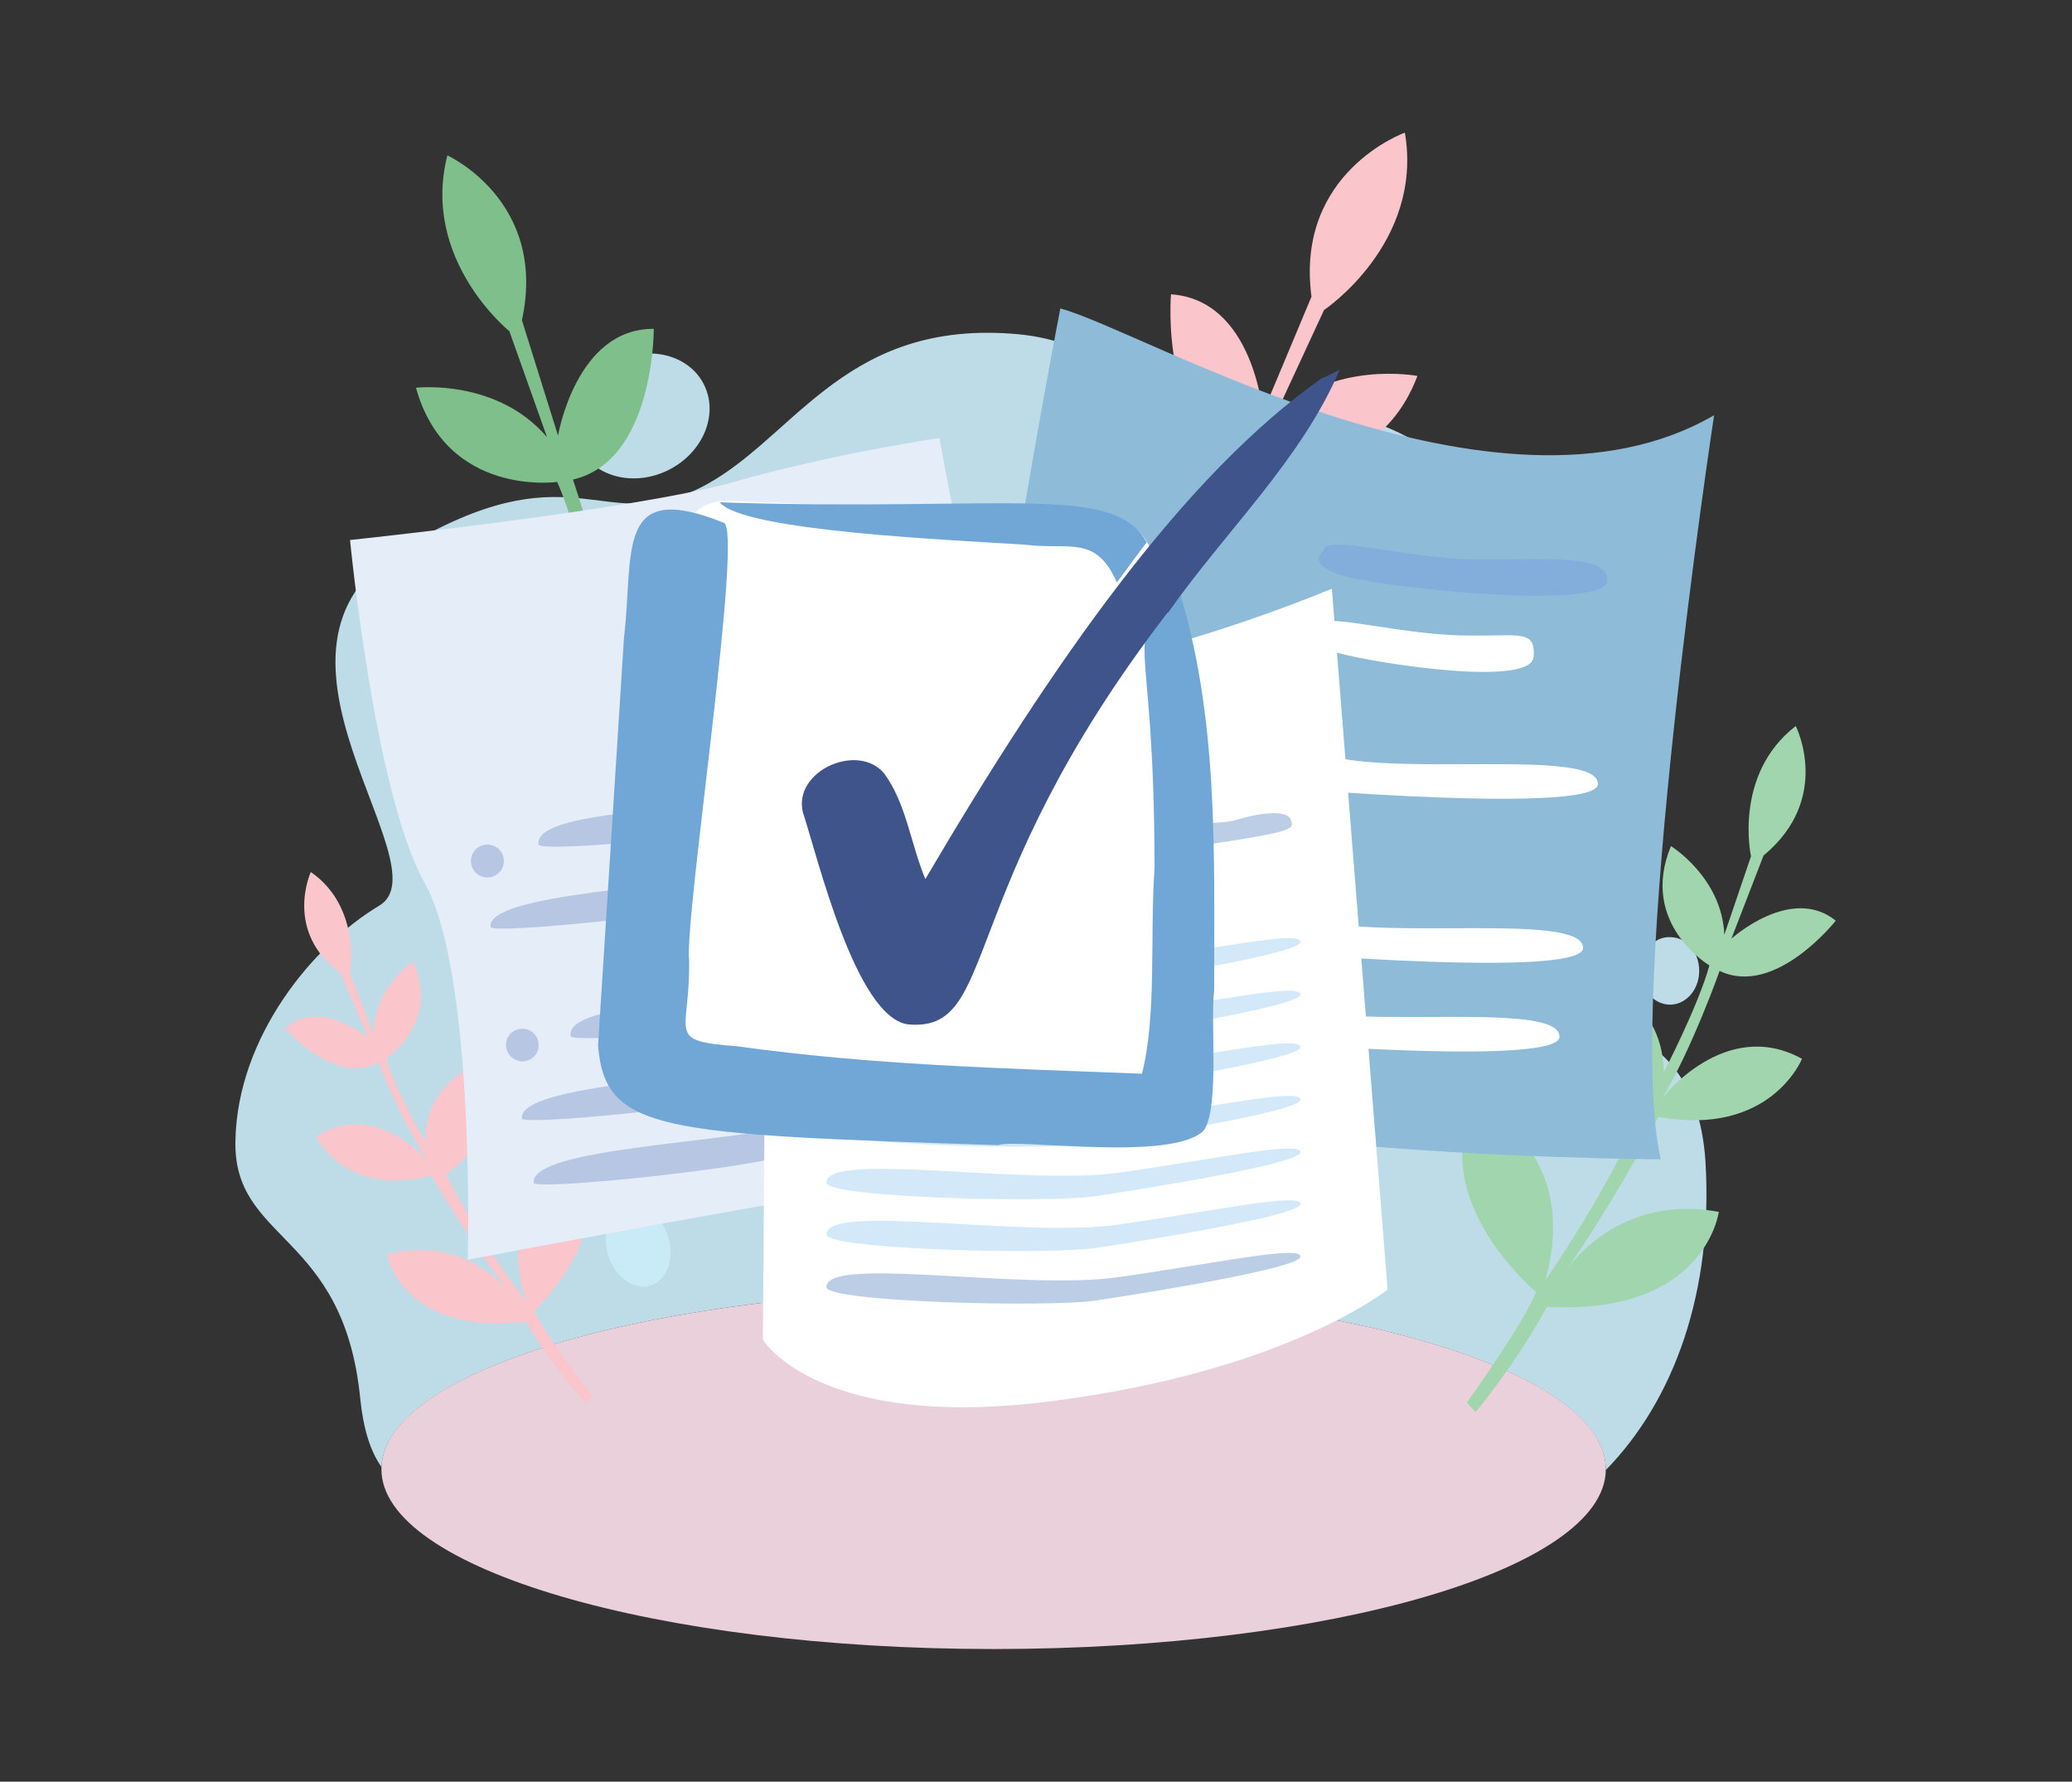<?xml version="1.0" encoding="utf-8"?>
<!-- Generator: Adobe Illustrator 23.1.0, SVG Export Plug-In . SVG Version: 6.00 Build 0)  -->
<svg version="1.1" id="Layer_1" xmlns="http://www.w3.org/2000/svg" xmlns:xlink="http://www.w3.org/1999/xlink" x="0px" y="0px"
	 width="264px" height="227px" viewBox="0 0 264 227" enable-background="new 0 0 264 227" xml:space="preserve">
<rect x="0" y="0" width="264" height="227" fill="#333333" stroke="none"/>
<g>
	<g opacity="0.92">
		<path fill="#C9EAF7" d="M217.3,148c-0.7-11-6.3-15.8-13-17.5c6-11.5,16.4-41.6-16.7-69.2c-26.5-22.1-40.9,4-40.9,4
			s3.8-21.4-18-22.8c-21.9-1.5-27.9,14.2-40,19.9c-12.2,5.7-16-5.4-37.5,7.5c-21.4,12.9,5.6,40.5-2.9,45.5
			c-8.5,5.1-18,16.7-18.3,29.8c-0.4,13.1,13.8,11.6,15.9,33c0.4,3.9,1.3,6.7,2.7,8.7c0.6-12.5,35.3-22.6,78-22.6
			c43.1,0,78,10.2,78,22.9c0,0,0,0.1,0,0.1C213.3,178.4,218.3,164.6,217.3,148z"/>
		<path fill="#C9EAF7" d="M209.1,123.7c0,2.4,1.6,4.3,3.7,4.3c2,0,3.7-1.9,3.7-4.3c0-2.4-1.6-4.3-3.7-4.3
			C210.7,119.3,209.1,121.3,209.1,123.7z"/>
		<ellipse transform="matrix(0.891 -0.453 0.453 0.891 -15.146 42.825)" fill="#C9EAF7" cx="81.8" cy="53" rx="8.9" ry="7.7"/>
		<path fill="#FADDE9" d="M126.6,164.3c-42.7,0-77.5,10.1-78,22.6c0,0.1,0,0.2,0,0.3c0,12.6,34.9,22.9,78,22.9
			c43,0,77.8-10.2,78-22.8c0,0,0-0.1,0-0.1C204.7,174.5,169.7,164.3,126.6,164.3z"/>
	</g>
	<path fill="#7FBF8C" d="M87.4,146.8l-2.2-0.4c0,0-0.8-17.2-2.6-22.3c0,0-24.7-0.6-28.4-18.8c0,0,19.1-5.8,28.4,16.1
		c0,0-0.9-16.6-4.9-32.5c0,0-18.6,3-21.1-13.3c0,0,11.4-5.2,19.8,5.1c0,0-2.5-12.7-5.4-19.3c0,0-14.1,2-18-12c0,0,10.3-1.2,16.7,6.3
		l-4.8-13.5c0,0-11.3-9.1-7.9-22.4c0,0,12.8,5.8,9.5,21l4.6,14.7c0,0,2.3-13.7,12.2-13.6c0,0,0.1,16.8-10.3,19.2
		c0,0,4.6,13.5,5.9,23.3c0,0-0.3-17.9,14.6-20.3c0,0,4.2,14-13.2,23.2c0,0,3.1,14.8,4.2,33.4c0,0-3.2-17.7,14.2-27
		c0,0,9.3,15.4-13,31.3C85.7,124.8,87.6,135.1,87.4,146.8z"/>
	<path fill="#A1D5AE" d="M190.6,101.7l-0.6-0.4c0,0,1.8-5.3,1.8-7.1c0,0-7.5-3.1-6.5-9.1c0,0,6.5,0.4,6.8,8.2c0,0,1.7-5.2,2.3-10.5
		c0,0-6-1.3-4.9-6.5c0,0,4.1-0.3,5.5,3.9c0,0,0.7-4.2,0.6-6.5c0,0-4.5-1-4.1-5.8c0,0,3.3,0.8,4.4,3.9l0.1-4.7c0,0-2.4-4.1,0.2-7.8
		c0,0,3.2,3.3,0.5,7.5l-0.3,5c0,0,2.3-3.9,5.3-2.7c0,0-1.9,5.2-5.4,4.7c0,0-0.2,4.7-0.9,7.8c0,0,2-5.5,6.8-4.5c0,0-0.4,4.8-6.8,5.6
		c0,0-0.8,4.9-2.6,10.7c0,0,1.1-5.8,7.5-6.6c0,0,1,5.8-7.6,8C192.6,94.8,192,98.2,190.6,101.7z"/>
	<path fill="#A1D5AE" d="M188,179.9l-1.1-1.2c0,0,7.4-10.3,8.8-14.1c0,0-14-11.7-7.8-23.9c0,0,13.7,5.4,9,22.4c0,0,7.1-10,12.1-21.1
		c0,0-12.1-6.8-6.1-17.4c0,0,8.9,2.2,9.1,12c0,0,4.4-8.5,5.8-13.6c0,0-9-5.3-4.9-15.2c0,0,6.5,4,6.8,11.3l3.4-10
		c0,0-2.3-10.4,5.7-16.6c0,0,4.7,9.2-4.1,16.5l-4.1,10.6c0,0,7.6-6.9,13.3-2.3c0,0-7.7,9.8-14.8,6.4c0,0-3.5,9.9-7.3,16.2
		c0,0,8-10.4,17.8-5c0,0-4,10-18.3,7.4c0,0-5,10-12.9,21.2c0,0,6.3-11.7,20.6-9.1c0,0-1.7,13.2-21.9,12.1
		C197.1,166.5,193.5,173.3,188,179.9z"/>
	<path fill="#FAC5CB" d="M135.7,146l2.4-0.2c0,0,2.3-17.7,4.7-22.9c0,0,26.2,1.4,31.7-17.2c0,0-19.7-7.5-31.5,14.4
		c0,0,2.3-17.1,8-33.2c0,0,19.5,4.6,23.5-12.1c0,0-11.6-6.2-21.4,3.6c0,0,3.7-13,7.4-19.5c0,0,14.7,3.2,20.1-11
		c0,0-10.8-2.1-18.2,5.2l6.3-13.6c0,0,12.7-8.5,10.3-22.6c0,0-14,5-11.9,20.9l-6.2,14.8c0,0-1.2-14.4-11.7-15.1
		c0,0-1.5,17.4,9.2,20.7c0,0-6.1,13.6-8.2,23.6c0,0,1.8-18.4-13.7-22.1c0,0-5.6,14.1,12,25.1c0,0-4.5,15-7.3,34.2
		c0,0,4.9-18.1-12.7-29c0,0-11.1,15.2,11.1,33.4C139.4,123.4,136.5,133.9,135.7,146z"/>
	<path fill="#FAC5CB" d="M74.7,178.8l0.8-1c0,0-6.2-7.8-7.4-10.8c0,0,10.8-10,5.4-19.4c0,0-10.7,5-6.5,18.2c0,0-5.9-7.6-10.2-16.2
		c0,0,9.4-6,4.3-14.1c0,0-7,2.2-6.9,10c0,0-3.8-6.5-5-10.6c0,0,7-4.7,3.4-12.4c0,0-5.1,3.5-5,9.3l-3-7.8c0,0,1.5-8.4-5-12.9
		c0,0-3.5,7.6,3.8,12.9l3.5,8.2c0,0-6.2-5.1-10.6-1.2c0,0,6.4,7.4,11.9,4.4c0,0,3.1,7.7,6.3,12.5c0,0-6.7-7.9-14.2-3.1
		c0,0,3.5,7.8,14.7,5c0,0,4.3,7.7,10.9,16.2c0,0-5.4-9-16.6-6.2c0,0,1.8,10.4,17.7,8.6C67.1,168.5,70.1,173.8,74.7,178.8z"/>
	<path fill="#C9EAF7" d="M88.3,102.8c0,2.9-2,5.3-3.5,5.3c-1.5,0-4.1-2-4.1-4.9c0-2.9,2.6-5.6,4.1-5.6
		C86.3,97.5,88.3,99.9,88.3,102.8z"/>
	
		<ellipse transform="matrix(0.954 -0.299 0.299 0.954 -43.742 31.554)" fill="#C9EAF7" cx="81.3" cy="158.8" rx="4" ry="5.3"/>
	<path fill="#8DBBD8" d="M135.1,39.3c10.6,2.8,55.6,29.7,83.3,13.6c0,0-11.4,74.8-6.8,94.8c0,0-84.5-0.3-87.8-16.3
		C120.3,115.5,135.1,39.3,135.1,39.3z"/>
	<path fill="#83AEDC" d="M168.6,70.2c0,0-2.6,1.8,3.1,3.3s32.8,4.3,33.1,0.5c0.3-3.9-10.4-2.4-18.9-2.8
		C177.4,70.7,168.8,68.1,168.6,70.2z"/>
	<path fill="#FFFFFF" d="M167.4,79.9c0,0-2.6,1.8,3.1,3.3s24.6,4.3,24.9,0.5c0.3-3.9-2.2-2.4-10.7-2.8
		C176.2,80.4,167.6,77.8,167.4,79.9z"/>
	<path fill="#83AEDC" d="M138.3,105.1c0,0-2.6,1.8,3.1,3.3c5.7,1.5,24.6,4.3,24.9,0.5c0.3-3.9-2.2-2.4-10.7-2.8
		C147.1,105.6,138.5,103,138.3,105.1z"/>
	<path fill="#FFFFFF" d="M138,94c-0.5,3.6,11.3,4.7,15,5.4c3.8,0.6,50.5,4.7,50.6,0.5c0.1-4.3-21.8-1.4-32.4-3.2
		C160.6,94.9,138.4,91.2,138,94z"/>
	<path fill="#FFFFFF" d="M136.1,114.9c-0.5,3.6,11.3,4.7,15,5.4c3.8,0.6,50.5,4.7,50.6,0.5c0.1-4.3-21.8-1.4-32.4-3.2
		C158.7,115.8,136.5,112.1,136.1,114.9z"/>
	<path fill="#FFFFFF" d="M133.1,126.2c-0.5,3.6,11.3,4.7,15,5.4c3.8,0.6,50.5,4.7,50.6,0.5c0.1-4.3-21.8-1.4-32.4-3.2
		C155.7,127.2,133.5,123.5,133.1,126.2z"/>
	<path fill="#E4EDF8" d="M44.6,68.8c0,0,36.2-3.8,48.9-7.4c12.6-3.6,26.2-5.6,26.2-5.6s12,66.8,20.3,84.6c0,0,3.4,5.4-23.6,9.9
		c-27,4.5-56.8,10.2-56.8,10.2s1-36.5-5.5-48C47.7,101,44.6,68.8,44.6,68.8z"/>
	<path opacity="0.27" fill="#4261AB" d="M84.7,75.8c1.1,2.8,29.7-3.2,29.9-5.1C114.9,68.8,84.7,75.8,84.7,75.8z"/>
	<path opacity="0.27" fill="#4261AB" d="M85.8,81.6c1.1,2.8,29.7-3.2,29.9-5.1C116,74.7,85.8,81.6,85.8,81.6z"/>
	<path opacity="0.27" fill="#4261AB" d="M86.9,87.5c1.1,2.8,29.7-3.2,29.9-5.1C117.1,80.5,86.9,87.5,86.9,87.5z"/>
	<path opacity="0.27" fill="#4261AB" d="M88,93.3c1.1,2.8,29.7-3.2,29.9-5.1C118.2,86.4,88,93.3,88,93.3z"/>
	<circle opacity="0.27" fill="#4261AB" cx="62.1" cy="109.7" r="2.1"/>
	<path opacity="0.27" fill="#4261AB" d="M64.5,133.5c-0.2-1.1,0.5-2.2,1.7-2.4c1.1-0.2,2.2,0.5,2.4,1.7c0.2,1.1-0.5,2.2-1.7,2.4
		C65.8,135.4,64.7,134.6,64.5,133.5z"/>
	<path opacity="0.27" fill="#4261AB" d="M68.6,107.6c0.1,0.9,19-0.6,25.9-2.2c7-1.6,25.7-5.2,25.5-7.6c-0.2-2.4-14,1.1-22.7,3.4
		C88.8,103.5,68.1,103.1,68.6,107.6z"/>
	<path opacity="0.27" fill="#4261AB" d="M62.5,118.1c0.1,0.9,23-1.3,31.6-3.3c8.5-1.9,31.4-6.2,31.3-8.7c-0.1-2.4-17.1,1.7-27.7,4.3
		C87.1,113.2,62,113.7,62.5,118.1z"/>
	<path opacity="0.27" fill="#4261AB" d="M72.7,132c0.1,0.9,19-0.6,25.9-2.2c7-1.6,25.7-5.2,25.5-7.6c-0.2-2.4-14,1.1-22.7,3.4
		S72.1,127.5,72.7,132z"/>
	<path opacity="0.27" fill="#4261AB" d="M66.5,142.5c0.1,0.9,23-1.3,31.6-3.3c8.5-1.9,31.4-6.2,31.3-8.7c-0.1-2.4-17.1,1.7-27.7,4.3
		C91.1,137.5,66,138.1,66.5,142.5z"/>
	<path opacity="0.27" fill="#4261AB" d="M68,150.7c0.1,0.9,23-1.3,31.6-3.3s31.4-6.2,31.3-8.7c-0.1-2.4-17.1,1.7-27.7,4.3
		C92.6,145.7,67.6,146.2,68,150.7z"/>
	<path fill="#FFFFFF" d="M97.9,78.2c0,0,25.2,9.1,40.1,6.5c14.9-2.6,31.7-9.7,31.7-9.7l7.1,89.3c0,0-12.9,10.4-42.7,14.2
		c-29.8,3.9-36.9-7.8-36.9-7.8L97.9,78.2z"/>
	<path opacity="0.32" fill="#2E65AE" d="M129.4,100.2c0.1,1,6.5,1.9,12.1,1.1c5.6-0.9,10.1-1.1,9.9-2.6s-10.6,0.6-13.2,0.4
		C135.7,98.9,129.2,98,129.4,100.2z"/>
	<path opacity="0.32" fill="#2E65AE" d="M129.7,105.8c-0.8,0.9-0.9,5.4,17.3,2.8c18.1-2.6,17.9-2.8,17.5-4.1c-0.4-1.3-3.5-1.1-7.1,0
		C153.6,105.6,130.9,104.3,129.7,105.8z"/>
	<path fill="#D3E8F8" d="M105.3,123.9c0.1,1.9,28.3,2.6,34.3,1.7s26.1-4.1,26.1-5.6c0-1.5-11,0.9-23.1,2.6
		C130.5,124.3,105.1,119.8,105.3,123.9z"/>
	<path fill="#D3E8F8" d="M105.3,130.6c0.1,1.9,28.3,2.6,34.3,1.7c6-0.9,26.1-4.1,26.1-5.6c0-1.5-11,0.9-23.1,2.6
		C130.5,131,105.1,126.5,105.3,130.6z"/>
	<path fill="#D3E8F8" d="M105.3,137.3c0.1,1.9,28.3,2.6,34.3,1.7s26.1-4.1,26.1-5.6c0-1.5-11,0.9-23.1,2.6
		C130.5,137.7,105.1,133.2,105.3,137.3z"/>
	<path fill="#D3E8F8" d="M105.3,144c0.1,1.9,28.3,2.6,34.3,1.7c6-0.9,26.1-4.1,26.1-5.6c0-1.5-11,0.9-23.1,2.6
		C130.5,144.4,105.1,139.9,105.3,144z"/>
	<path fill="#D3E8F8" d="M105.3,150.7c0.1,1.9,28.3,2.6,34.3,1.7s26.1-4.1,26.1-5.6c0-1.5-11,0.9-23.1,2.6
		C130.5,151.1,105.1,146.6,105.3,150.7z"/>
	<path fill="#D3E8F8" d="M105.3,157.3c0.1,1.9,28.3,2.6,34.3,1.7c6-0.9,26.1-4.1,26.1-5.6c0-1.5-11,0.9-23.1,2.6
		C130.5,157.8,105.1,153.2,105.3,157.3z"/>
	<path opacity="0.32" fill="#2E65AE" d="M105.3,164c0.1,1.9,28.3,2.6,34.3,1.7s26.1-4.1,26.1-5.6c0-1.5-11,0.9-23.1,2.6
		C130.5,164.5,105.1,159.9,105.3,164z"/>
	<g>
		<path fill="#FFFFFF" d="M137.6,140.2h-45c-3.4,0-6.2-2.8-6.2-6.2V70c0-3.5,2.9-6.4,6.5-6.2l38.6,1.6c18.2-2,15.7,7.1,15.9,14.7
			l-0.1,49.8C152.4,138.8,143.2,140.2,137.6,140.2z"/>
		<path fill="#71A7D6" d="M79.5,81.3c1.3-11-1.2-20.3,12.7-14.7c2.6,0.6-5,50.2-4.4,55.7c0.2,9.5-3.2,10.3,6.1,11
			c17.2,2.4,33.6,2.8,51.6,3.5c1.9-7.5,1-17.3,1.6-26.2c0-32-4.3-27.3,2.9-36.1c5.3,16.5,4.7,34.1,4.7,51.7
			c-0.5,4,0.7,14.8-1.3,17.8c-3.9,4.1-24,1-26.2,1.9c-43.1-1.4-50.1-1.7-51-12.7"/>
		<path fill="#3E548B" d="M168.9,48c0.6-0.3,1.2-0.6,1.8-0.9c-4.9,11.5-14.6,20.6-21.9,31c0,0,0,0,0,0l0-0.1
			c-27.6,35.9-21.3,53.7-33.2,52.5c-6.6-1.1-11.4-21.2-13.3-27c-1.3-5.3,7.1-9,10.4-4.9c2.8,3.9,3.3,8.8,5.2,13.4
			c16.4-27.9,33-51.5,50.5-63.8c0,0,0,0,0,0C168.6,48.1,168.5,48.2,168.9,48z"/>
	</g>
	<path fill="#71A7D6" d="M146.1,69.1c-1.3,1.7-2.5,3.4-3.8,5.1c-2.7-6.1-6-4.1-11.7-4.8c-9-0.6-35.9-1.7-38.9-5.4
		C128,65.2,142,61.5,146.1,69.1z"/>
</g>
</svg>
